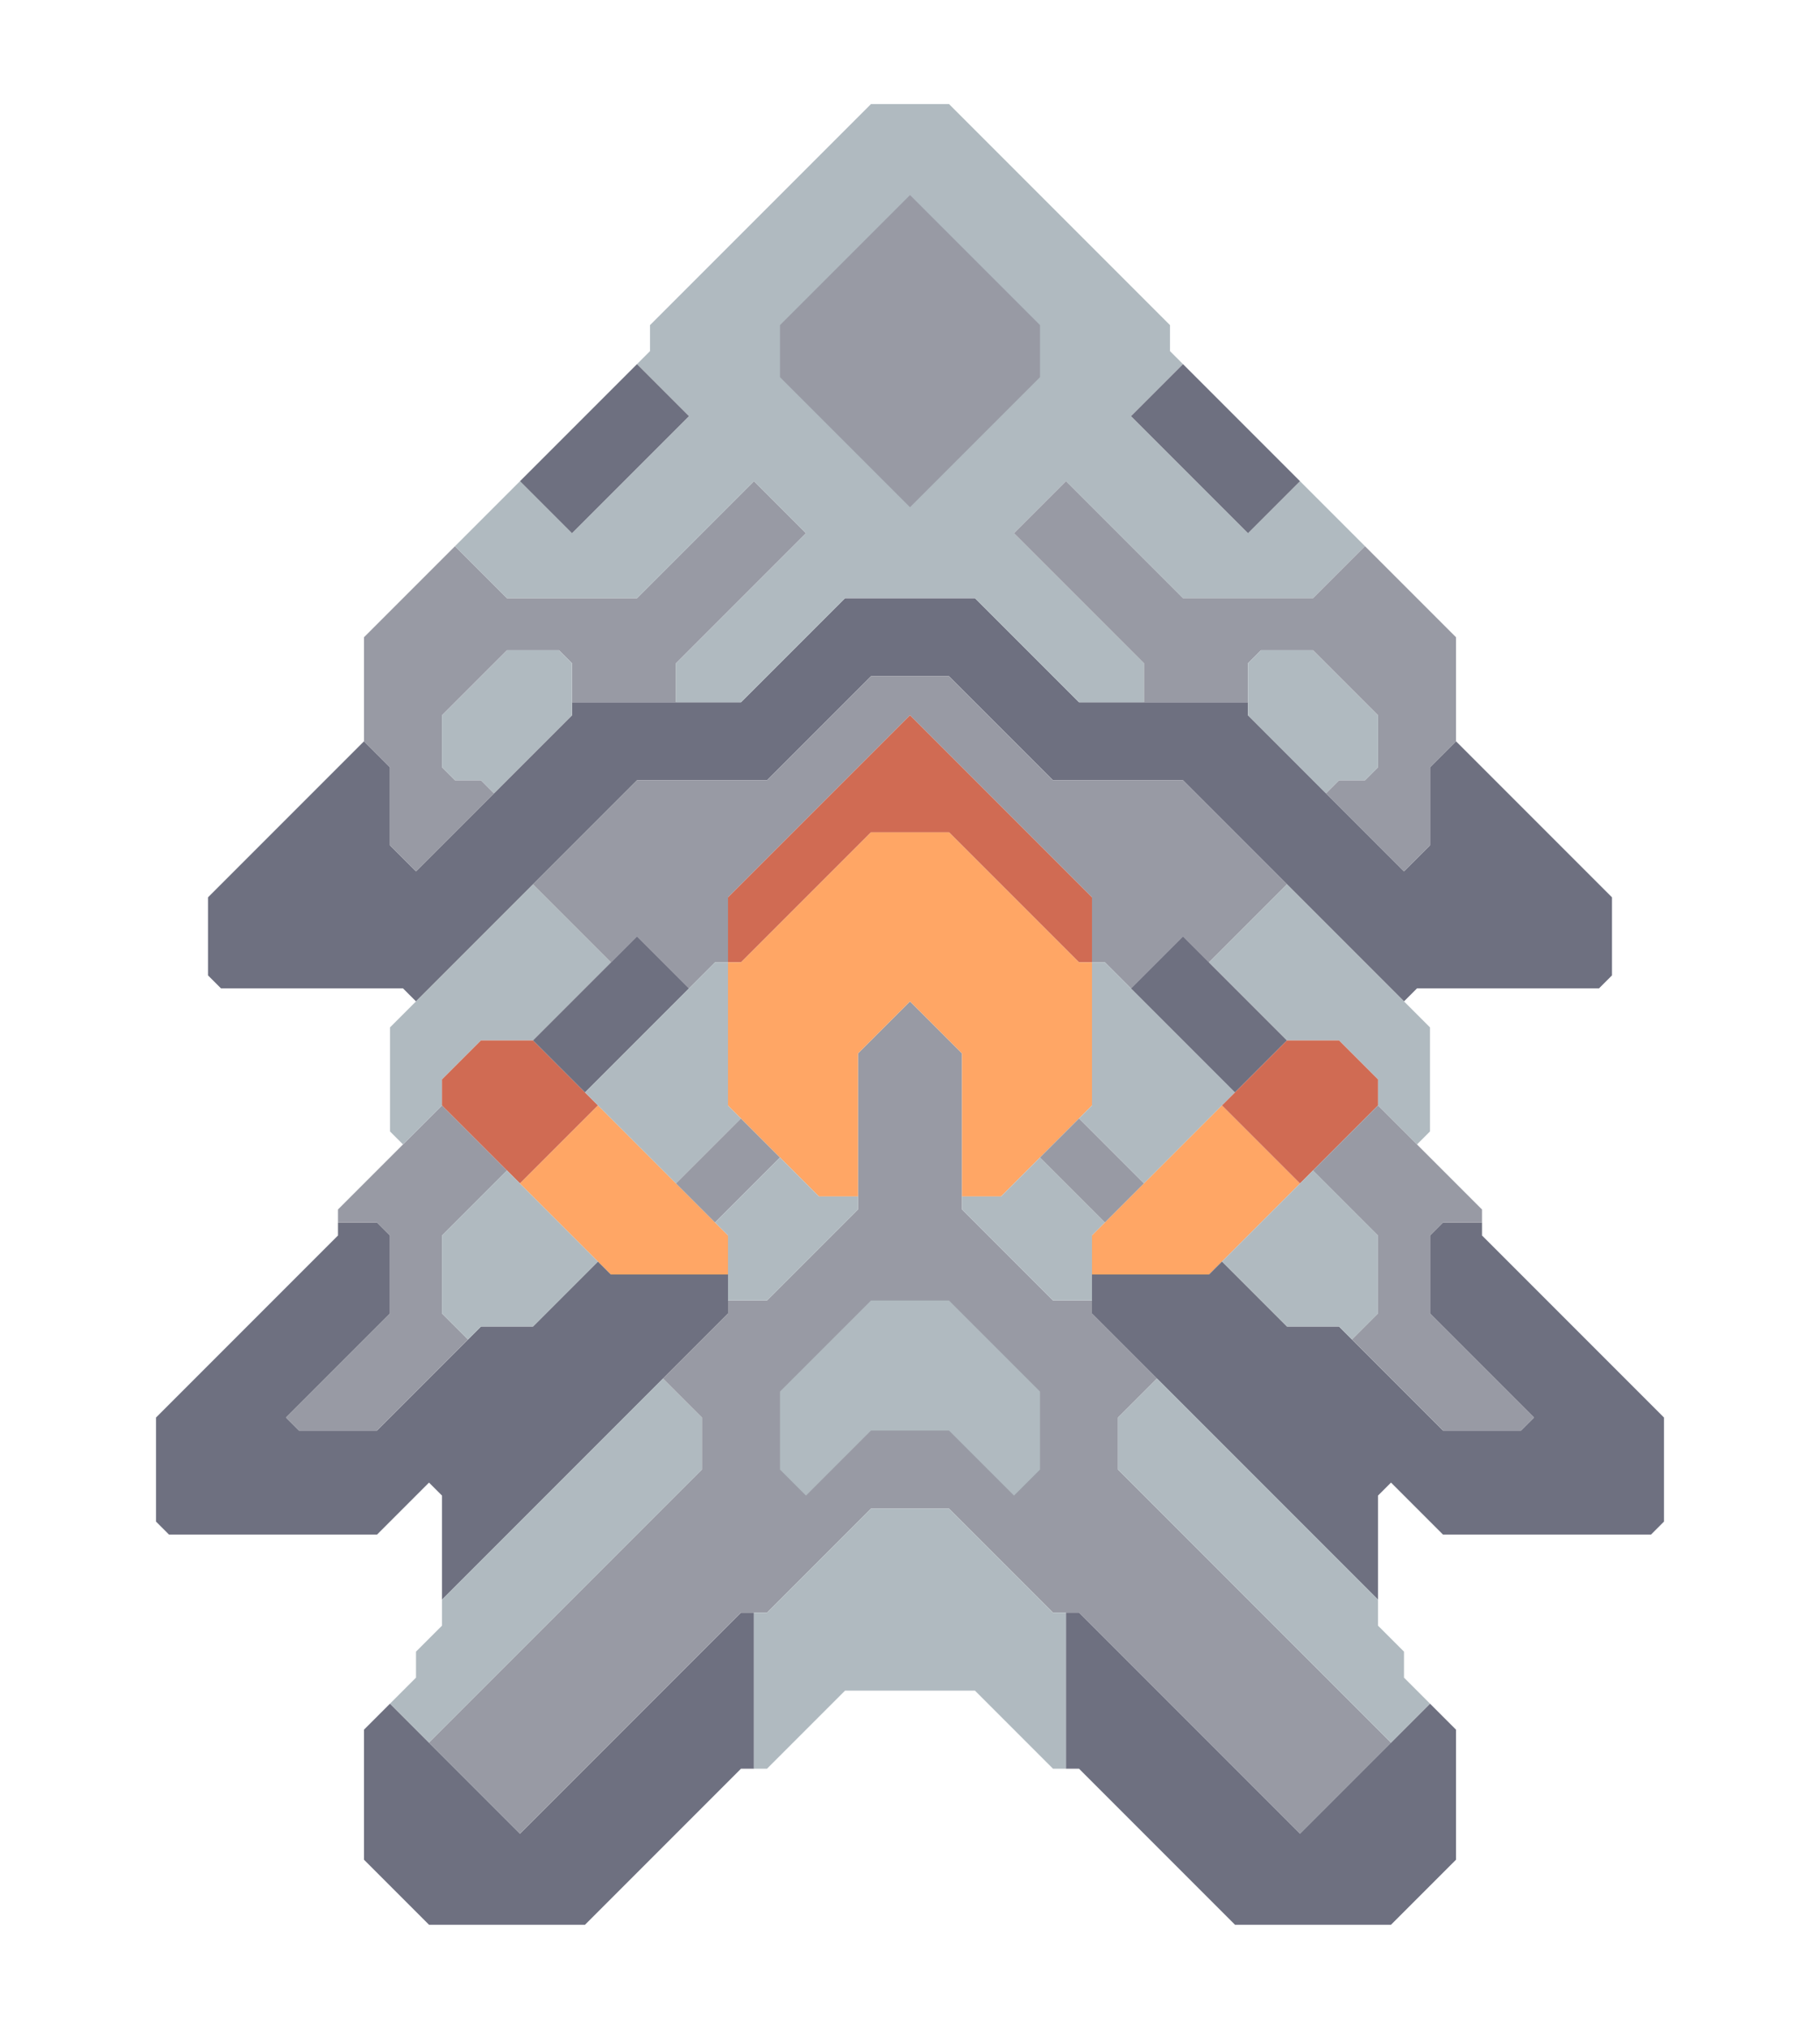 <svg xmlns="http://www.w3.org/2000/svg" width="70" height="78" style="fill-opacity:1;color-rendering:auto;color-interpolation:auto;text-rendering:auto;stroke:#000;stroke-linecap:square;stroke-miterlimit:10;shape-rendering:auto;stroke-opacity:1;fill:#000;stroke-dasharray:none;font-weight:400;stroke-width:1;font-family:&quot;Dialog&quot;;font-style:normal;stroke-linejoin:miter;font-size:12px;stroke-dashoffset:0;image-rendering:auto">
    <g style="stroke-linecap:round;fill:#6e7080;stroke:#6e7080">
        <path stroke="none" d="m6.5 59-.5-.5v-4l7-7V47h1.5l.5.5v3l-4 4 .5.5h3l4-4h2l2.5-2.5.5.5H28v1.5l-11 11v-4l-.5-.5-2 2Z" style="stroke:none"/>
    </g>
    <g stroke="none" style="stroke-linecap:round;fill:#6e7080;stroke:#6e7080">
        <path d="m8.5 38-.5-.5v-3l6-6 1 1v3l1 1 6-6V27h6.5l4-4h5l4 4H48v.5l6 6 1-1v-3l1-1 6 6v3l-.5.5h-7l-.5.5-8.5-8.5h-5l-4-4h-3l-4 4h-5L16 38.5l-.5-.5Z" style="stroke:none"/>
        <path d="m11.5 55-.5-.5 4-4v-3l-.5-.5H13v-.5l4-4 2.5 2.5-2.5 2.5v3l1 1-3.5 3.5ZM14 28.5v-4l3.5-3.5 2 2h5l4.5-4.5 2 2-5 5V27h-4v-1.5l-.5-.5h-2L17 27.5v2l.5.5h1l.5.5-3 3-1-1v-3Z" style="fill:#989aa4;stroke:none"/>
        <path d="M14 71.5v-5l1-1 5 5 8.5-8.5h.5v6h-.5l-6 6h-6Z" style="stroke:none"/>
        <path d="m15.5 44-.5-.5v-4l5.5-5.5 3 3-3 3h-2L17 41.5v1ZM15 65.5l1-1v-1l1-1v-1l8.5-8.5 1.5 1.5v2L16.5 67ZM17.5 30l-.5-.5v-2l2.5-2.5h2l.5.5v2l-3 3-.5-.5Z" style="fill:#b0bac0;stroke:none"/>
        <path d="M17 42.5v-1l1.5-1.5h2l2.5 2.5-3 3Z" style="fill:#d06b53;stroke:none"/>
        <path d="m18 51.5-1-1v-3l2.5-2.5 3.5 3.5-2.5 2.5h-2Z" style="fill:#b0bac0;stroke:none"/>
        <path d="M16.5 67 27 56.5v-2L25.5 53l2.5-2.5V50h1.5l3.5-3.5v-6l2-2 2 2v6l3.5 3.5H42v.5l2.5 2.5-1.5 1.5v2L53.5 67 50 70.5 41.5 62h-1l-4-4h-3l-4 4h-1L20 70.5Z" style="fill:#989aa4;stroke:none"/>
        <path d="m17.5 21 2.5-2.5 2 2 4.5-4.5-2-2 .5-.5v-1L33.5 4h3l8.5 8.5v1l.5.5-2 2 4.5 4.5 2-2 2.5 2.5-2 2h-5L41 18.5l-2 2 5 5V27h-2.5l-4-4h-5l-4 4H26v-1.5l5-5-2-2-4.5 4.5h-5Z" style="fill:#b0bac0;stroke:none"/>
        <path d="m20 18.5 4.5-4.5 2 2-4.5 4.5Z" style="stroke:none"/>
        <path d="m20 45.5 3-3 5 5V49h-4.5Z" style="fill:#ffa665;stroke:none"/>
        <path d="m20.5 34 4-4h5l4-4h3l4 4h5l4 4-3 3-1-1-2 2-1-1H42v-2.5l-7-7-7 7V37h-.5l-1 1-2-2-1 1Z" style="fill:#989aa4;stroke:none"/>
        <path d="m20.5 40 4-4 2 2-4 4Z" style="stroke:none"/>
        <path d="m22.5 42 5-5h.5v5.5l.5.5-2.5 2.5Z" style="fill:#b0bac0;stroke:none"/>
        <path d="m26 45.5 2.5-2.5 1.5 1.5-2.5 2.5Z" style="fill:#989aa4;stroke:none"/>
        <path d="M28.5 37H28v-2.5l7-7 7 7V37h-.5l-5-5h-3Z" style="fill:#d06b53;stroke:none"/>
        <path d="M28 42.5V37h.5l5-5h3l5 5h.5v5.5L38.5 46H37v-5.5l-2-2-2 2V46h-1.5Z" style="fill:#ffa665;stroke:none"/>
        <path d="M28 50v-2.5l-.5-.5 2.5-2.5 1.5 1.5H33v.5L29.5 50Zm2-37.5v2l5 5 5-5v-2l-5-5Z" style="fill:#b0bac0;stroke:none"/>
        <path d="M30 53.5v3l1 1 2.5-2.5h3l2.5 2.5 1-1v-3L36.5 50h-3Z" style="fill:#989aa4;stroke:none"/>
        <path d="M29.5 68H29v-6h.5l4-4h3l4 4h.5v6h-.5l-3-3h-5Z" style="fill:#b0bac0;stroke:none"/>
        <path d="M30 14.5v-2l5-5 5 5v2l-5 5Z" style="fill:#989aa4;stroke:none"/>
        <path d="m31 57.5-1-1v-3l3.5-3.5h3l3.5 3.5v3l-1 1-2.5-2.5h-3Zm6-11V46h1.5l1.5-1.5 2.5 2.5-.5.5V50h-1.5Z" style="fill:#b0bac0;stroke:none"/>
        <path d="m39 20.5 2-2 4.5 4.5h5l2-2 3.5 3.5v4l-1 1v3l-1 1-3-3 .5-.5h1l.5-.5v-2L50.5 25h-2l-.5.5V27h-4v-1.5Zm1 24 1.5-1.5 2.5 2.5-1.5 1.5Z" style="fill:#989aa4;stroke:none"/>
        <path d="m50 70.5 5-5 1 1v5L53.5 74h-6l-6-6H41v-6h.5Z" style="stroke:none"/>
        <path d="M47.5 42 44 45.5 41.5 43l.5-.5V37h.5Z" style="fill:#b0bac0;stroke:none"/>
        <path d="M42 49v-1.5l5-5 3 3-3.5 3.5Z" style="fill:#ffa665;stroke:none"/>
        <path d="M42 50.5V49h4.5l.5-.5 2.5 2.5h2l4 4h3l.5-.5-4-4v-3l.5-.5H57v.5l7 7v4l-.5.5h-8l-2-2-.5.5v4Z" style="stroke:none"/>
        <path d="M43 56.5v-2l1.5-1.5 8.5 8.5v1l1 1v1l1 1-1.5 1.5Z" style="fill:#b0bac0;stroke:none"/>
        <path d="m43.5 16 2-2 4.5 4.5-2 2Zm0 22 2-2 4 4-2 2Z" style="stroke:none"/>
        <path d="m46.5 37 3-3 5.5 5.5v4l-.5.5-1.5-1.5v-1L51.5 40h-2Z" style="fill:#b0bac0;stroke:none"/>
        <path d="m47 42.5 2.5-2.5h2l1.5 1.5v1l-3 3Z" style="fill:#d06b53;stroke:none"/>
        <path d="m47 48.5 3.5-3.5 2.5 2.5v3l-1 1-.5-.5h-2Zm1-21v-2l.5-.5h2l2.5 2.5v2l-.5.5h-1l-.5.5Z" style="fill:#b0bac0;stroke:none"/>
        <path d="m50.5 45 2.5-2.5 4 4v.5h-1.5l-.5.5v3l4 4-.5.5h-3L52 51.5l1-1v-3Z" style="fill:#989aa4;stroke:none"/>
    </g>
</svg>
